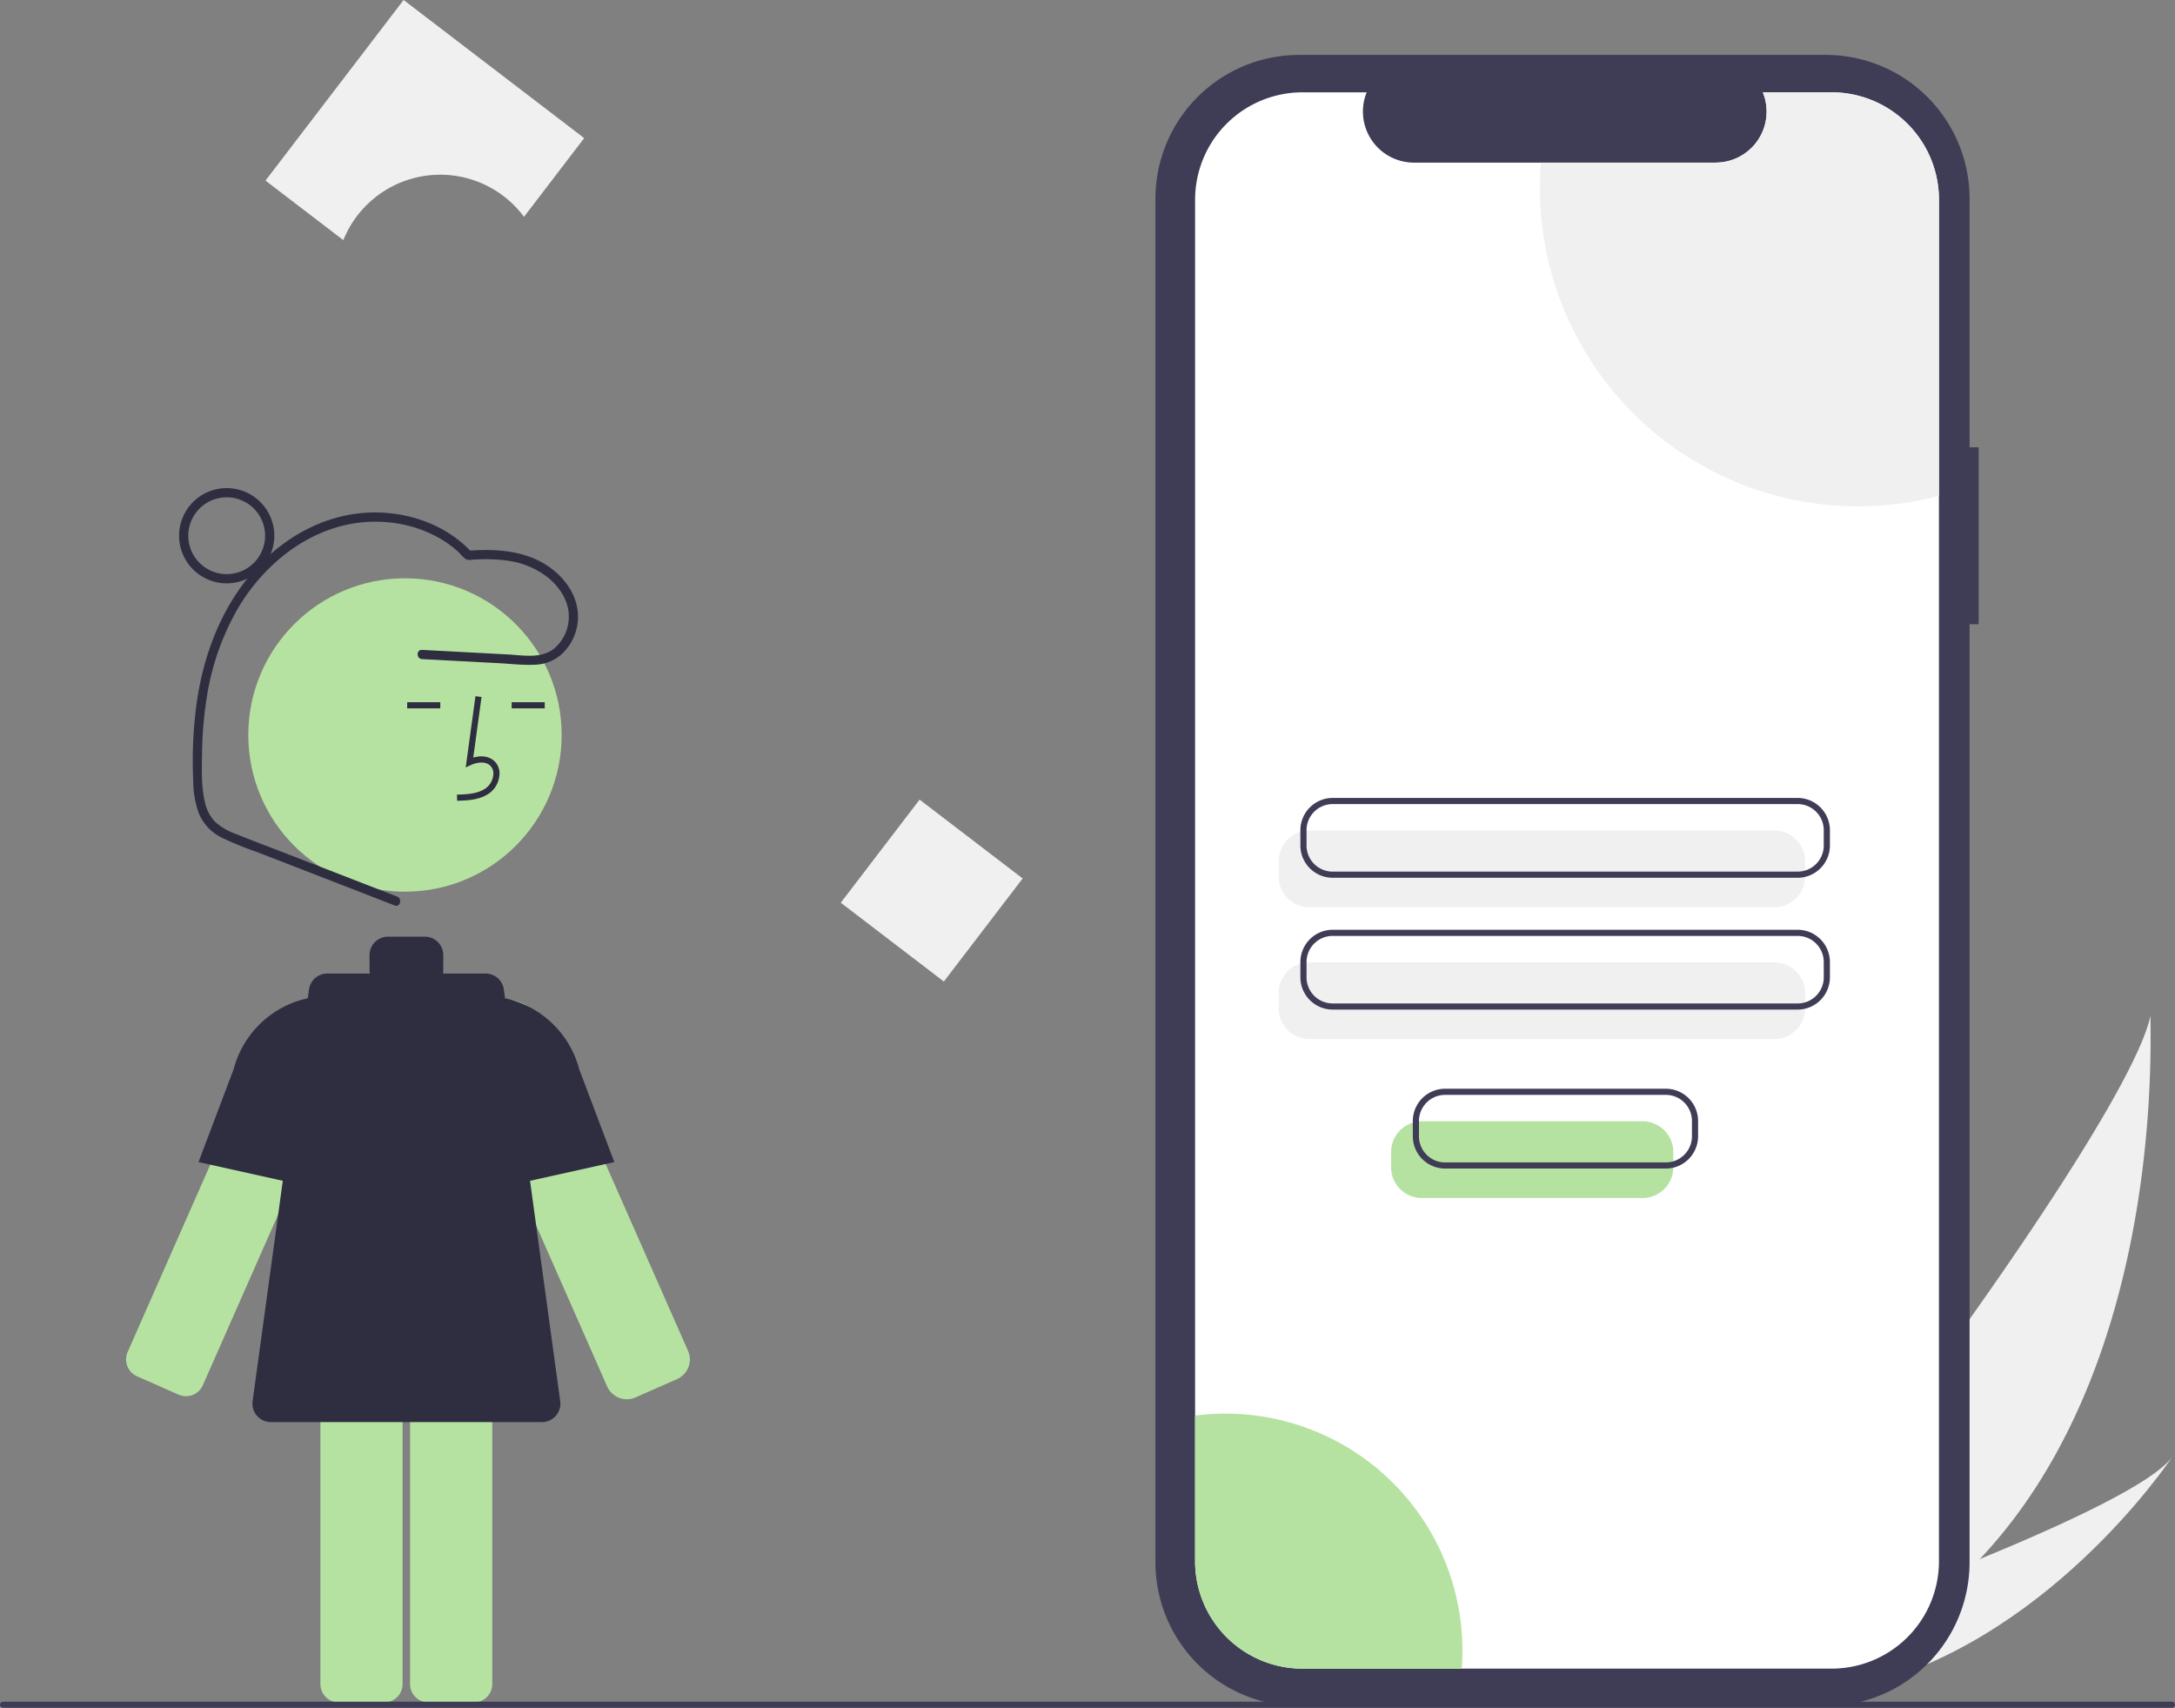 <svg xmlns="http://www.w3.org/2000/svg" data-name="Layer 1" width="708" height="555.867" viewBox="0 0 708 555.867" xmlns:xlink="http://www.w3.org/1999/xlink"><rect x="0" y="0" width="708" height="555.867" fill="#808080" stroke="none"/><path id="b10fb2cf-c586-4c5f-9fbf-e678f5ffa3db-62" data-name="Path 133" d="M890.465,679.515a211.722,211.722,0,0,1-46.196,37.27c-.392.241-.79.467-1.189.7l-27.639-24.463c.29-.27.612-.572.958-.905C836.992,672.563,939.229,535.838,946.042,502.544,945.572,505.317,952.189,614.094,890.465,679.515Z" transform="translate(-246 -172.066)" fill="#f0f0f0"/><path id="a32c10c7-75df-4179-a648-6a8d2a687209-63" data-name="Path 134" d="M849.602,721.505c-.523.125-1.054.241-1.588.348l-20.735-18.353c.405-.141.879-.309,1.42-.496,8.897-3.15,35.394-12.66,61.764-23.492,28.334-11.644,56.533-24.8,62.598-33.227C951.76,648.244,911.686,707.622,849.602,721.505Z" transform="translate(-246 -172.066)" fill="#f0f0f0"/><path d="M890.082,317.646h-2.953V236.753a46.819,46.819,0,0,0-46.819-46.819H668.926a46.819,46.819,0,0,0-46.819,46.819v443.789a46.819,46.819,0,0,0,46.819,46.819H840.31a46.819,46.819,0,0,0,46.819-46.819V375.228h2.953Z" transform="translate(-246 -172.066)" fill="#3f3d56"/><path d="M877.163,237.074V680.217a34.957,34.957,0,0,1-34.969,34.957H669.984a34.954,34.954,0,0,1-34.957-34.957V237.074a34.954,34.954,0,0,1,34.957-34.957h20.898a16.619,16.619,0,0,0,15.383,22.88h98.181a16.601,16.601,0,0,0,15.384-22.88H842.193A34.957,34.957,0,0,1,877.163,237.074Z" transform="translate(-246 -172.066)" fill="#fff"/><path d="M823.595,467.355H672.228a10.011,10.011,0,0,1-10-10v-4.978a10.011,10.011,0,0,1,10-10h151.367a10.011,10.011,0,0,1,10,10v4.978A10.011,10.011,0,0,1,823.595,467.355Z" transform="translate(-246 -172.066)" fill="#f0f0f0"/><path d="M823.595,510.262H672.228a10.011,10.011,0,0,1-10-10v-4.978a10.011,10.011,0,0,1,10-10h151.367a10.011,10.011,0,0,1,10,10v4.978A10.011,10.011,0,0,1,823.595,510.262Z" transform="translate(-246 -172.066)" fill="#f0f0f0"/><path d="M831.166,457.759H679.8a10.512,10.512,0,0,1-10.5-10.5v-4.978a10.512,10.512,0,0,1,10.5-10.5h151.367a10.512,10.512,0,0,1,10.5,10.5v4.978A10.512,10.512,0,0,1,831.166,457.759Zm-151.367-23.978a8.51,8.51,0,0,0-8.5,8.5v4.978a8.51,8.51,0,0,0,8.5,8.5h151.367a8.51,8.51,0,0,0,8.5-8.5v-4.978a8.51,8.51,0,0,0-8.5-8.5Z" transform="translate(-246 -172.066)" fill="#3f3d56"/><path d="M831.166,500.666H679.8a10.512,10.512,0,0,1-10.5-10.5V485.189a10.512,10.512,0,0,1,10.5-10.5h151.367a10.512,10.512,0,0,1,10.5,10.5v4.978A10.512,10.512,0,0,1,831.166,500.666ZM679.8,476.689a8.51,8.51,0,0,0-8.5,8.5v4.978a8.51,8.51,0,0,0,8.5,8.5h151.367a8.51,8.51,0,0,0,8.5-8.5V485.189a8.51,8.51,0,0,0-8.5-8.5Z" transform="translate(-246 -172.066)" fill="#3f3d56"/><path d="M877.163,237.074V333.464A103.539,103.539,0,0,1,747.28,233.389q0-4.24.341-8.392h56.826a16.601,16.601,0,0,0,15.384-22.88H842.193A34.957,34.957,0,0,1,877.163,237.074Z" transform="translate(-246 -172.066)" fill="#f0f0f0"/><path d="M722.041,709.154c0,2.032-.076,4.038-.24,6.02H669.984a34.954,34.954,0,0,1-34.957-34.957v-47.4a77.073,77.073,0,0,1,87.013,76.337Z" transform="translate(-246 -172.066)" fill="#b6e2a1"/><path d="M304.121,625.985a6.007,6.007,0,0,0,7.911-3.067l46.679-105.794a13.379,13.379,0,0,0-17.077-17.876h-0a13.199,13.199,0,0,0-6.75,5.78,13.649,13.649,0,0,0-.654,1.293l-46.679,105.794a6,6,0,0,0,3.067,7.912Z" transform="translate(-246 -172.066)" fill="#b6e2a1"/><path d="M356.795,560.557l-46.172-10.261,11.428-30.232a31.95,31.95,0,0,1,34.299-23.628l.445.049Z" transform="translate(-246 -172.066)" fill="#2f2e41"/><path d="M450.055,627.498a7.028,7.028,0,0,1-6.412-4.177L396.964,517.527a14.381,14.381,0,0,1,25.609-12.997v-0a14.618,14.618,0,0,1,.703,1.388l46.679,105.794a7,7,0,0,1-3.579,9.23l-13.961,6.16-.007-.016A6.944,6.944,0,0,1,450.055,627.498Z" transform="translate(-246 -172.066)" fill="#b6e2a1"/><path d="M385.485,591.169a6.007,6.007,0,0,0-6,6V720.183a6.007,6.007,0,0,0,6,6H400.245a6.007,6.007,0,0,0,6-6V597.169a6.007,6.007,0,0,0-6-6Z" transform="translate(-246 -172.066)" fill="#b6e2a1"/><path d="M356.293,591.169a6.007,6.007,0,0,0-6,6V720.183a6.007,6.007,0,0,0,6,6h14.76a6.007,6.007,0,0,0,6-6V597.169a6.007,6.007,0,0,0-6-6Z" transform="translate(-246 -172.066)" fill="#b6e2a1"/><circle cx="131.828" cy="239.224" r="51" fill="#b6e2a1"/><path d="M394.8,432.699c3.306-.092,7.42-.207,10.59-2.522a8.133,8.133,0,0,0,3.2-6.073,5.471,5.471,0,0,0-1.86-4.493c-1.656-1.399-4.073-1.727-6.678-.961l2.699-19.726-1.981-.271L397.596,421.843l1.655-.759c1.918-.88,4.552-1.328,6.188.055a3.515,3.515,0,0,1,1.153,2.896,6.147,6.147,0,0,1-2.381,4.528c-2.467,1.802-5.746,2.034-9.466,2.138Z" transform="translate(-246 -172.066)" fill="#2f2e41"/><rect x="166.55" y="228.559" width="10.772" height="2" fill="#2f2e41"/><rect x="132.55" y="228.559" width="10.772" height="2" fill="#2f2e41"/><path d="M428.362,628.119l-18.356-134a6,6,0,0,0-5.945-5.186H390.205a6.025,6.025,0,0,0,.09-1v-5a6,6,0,0,0-6-6h-12a6,6,0,0,0-6,6v5a6.025,6.025,0,0,0,.09,1H352.53a6,6,0,0,0-5.945,5.186l-18.356,134a6,6,0,0,0,5.944,6.814h88.244A6,6,0,0,0,428.362,628.119Z" transform="translate(-246 -172.066)" fill="#2f2e41"/><path d="M399.795,560.557V496.486l.445-.049a31.961,31.961,0,0,1,34.315,23.68l11.411,30.18Z" transform="translate(-246 -172.066)" fill="#2f2e41"/><path d="M375.26,463.882l-35.275-13.692c-5.768-2.239-11.569-4.41-17.307-6.726a19.726,19.726,0,0,1-6.662-3.926,13.09,13.09,0,0,1-3.321-6.427c-1.223-5.171-1.002-10.825-.915-16.102a122.699,122.699,0,0,1,1.422-17.241,83.286,83.286,0,0,1,10.65-30.38c9.893-16.232,26.937-28.444,46.543-27.469,9.077.451,18.206,3.708,24.949,9.914a15.751,15.751,0,0,0,2.355,2.282,3.268,3.268,0,0,0,1.876.126q1.234-.079,2.471-.121a51.043,51.043,0,0,1,8.566.359,27.121,27.121,0,0,1,14.13,5.867c3.37,2.899,6.112,6.992,6.395,11.54a13.66,13.66,0,0,1-4.614,11.151c-4.209,3.547-10.213,2.3-15.261,2.033l-18.494-.98-9.37-.496c-1.929-.102-1.924,2.898,0,3l24.905,1.319c4.002.212,8.127.732,12.132.492a13.574,13.574,0,0,0,8.333-3.352,16.628,16.628,0,0,0,5.037-15.601c-1.284-6.138-5.852-11.215-11.207-14.235-7.286-4.11-15.988-4.504-24.141-3.896l1.061.439c-9.222-9.898-23.349-14.077-36.61-12.615-14.002,1.544-26.456,9.356-35.404,20.038-9.976,11.909-15.413,26.76-17.527,42.03a139.839,139.839,0,0,0-1.082,24.88,31.35,31.35,0,0,0,1.852,10.751,15.39,15.39,0,0,0,7.225,7.746,103.398,103.398,0,0,0,11.468,4.711L342.436,454.344l25.528,9.909,6.498,2.522c1.801.699,2.581-2.201.798-2.893Z" transform="translate(-246 -172.066)" fill="#2f2e41"/><path d="M319.795,361.934a15.5,15.5,0,1,1,15.5-15.5A15.517,15.517,0,0,1,319.795,361.934Zm0-28a12.5,12.5,0,1,0,12.5,12.5A12.514,12.514,0,0,0,319.795,333.934Z" transform="translate(-246 -172.066)" fill="#2f2e41"/><rect x="528.177" y="440.815" width="42.237" height="42.237" transform="translate(147.614 -410.755) rotate(37.41)" fill="#f0f0f0"/><path d="M389.295,228.934a33.949,33.949,0,0,1,27.277,13.702l19.59-25.614-58.779-44.956-44.956,58.779,25.333,19.376A34.003,34.003,0,0,1,389.295,228.934Z" transform="translate(-246 -172.066)" fill="#f0f0f0"/><path d="M953,727.934H247a1,1,0,0,1,0-2H953a1,1,0,0,1,0,2Z" transform="translate(-246 -172.066)" fill="#3f3d56"/><path d="M780.687,562.003H708.825a10.011,10.011,0,0,1-10-10v-4.978a10.011,10.011,0,0,1,10-10h71.862a10.011,10.011,0,0,1,10,10v4.978A10.011,10.011,0,0,1,780.687,562.003Z" transform="translate(-246 -172.066)" fill="#b6e2a1"/><path d="M788.259,552.407H716.397a10.512,10.512,0,0,1-10.5-10.5v-4.978a10.512,10.512,0,0,1,10.5-10.5h71.862a10.512,10.512,0,0,1,10.5,10.5v4.978A10.512,10.512,0,0,1,788.259,552.407Zm-71.862-23.978a8.51,8.51,0,0,0-8.5,8.5v4.978a8.51,8.51,0,0,0,8.5,8.5h71.862a8.51,8.51,0,0,0,8.5-8.5v-4.978a8.51,8.51,0,0,0-8.5-8.5Z" transform="translate(-246 -172.066)" fill="#3f3d56"/></svg>